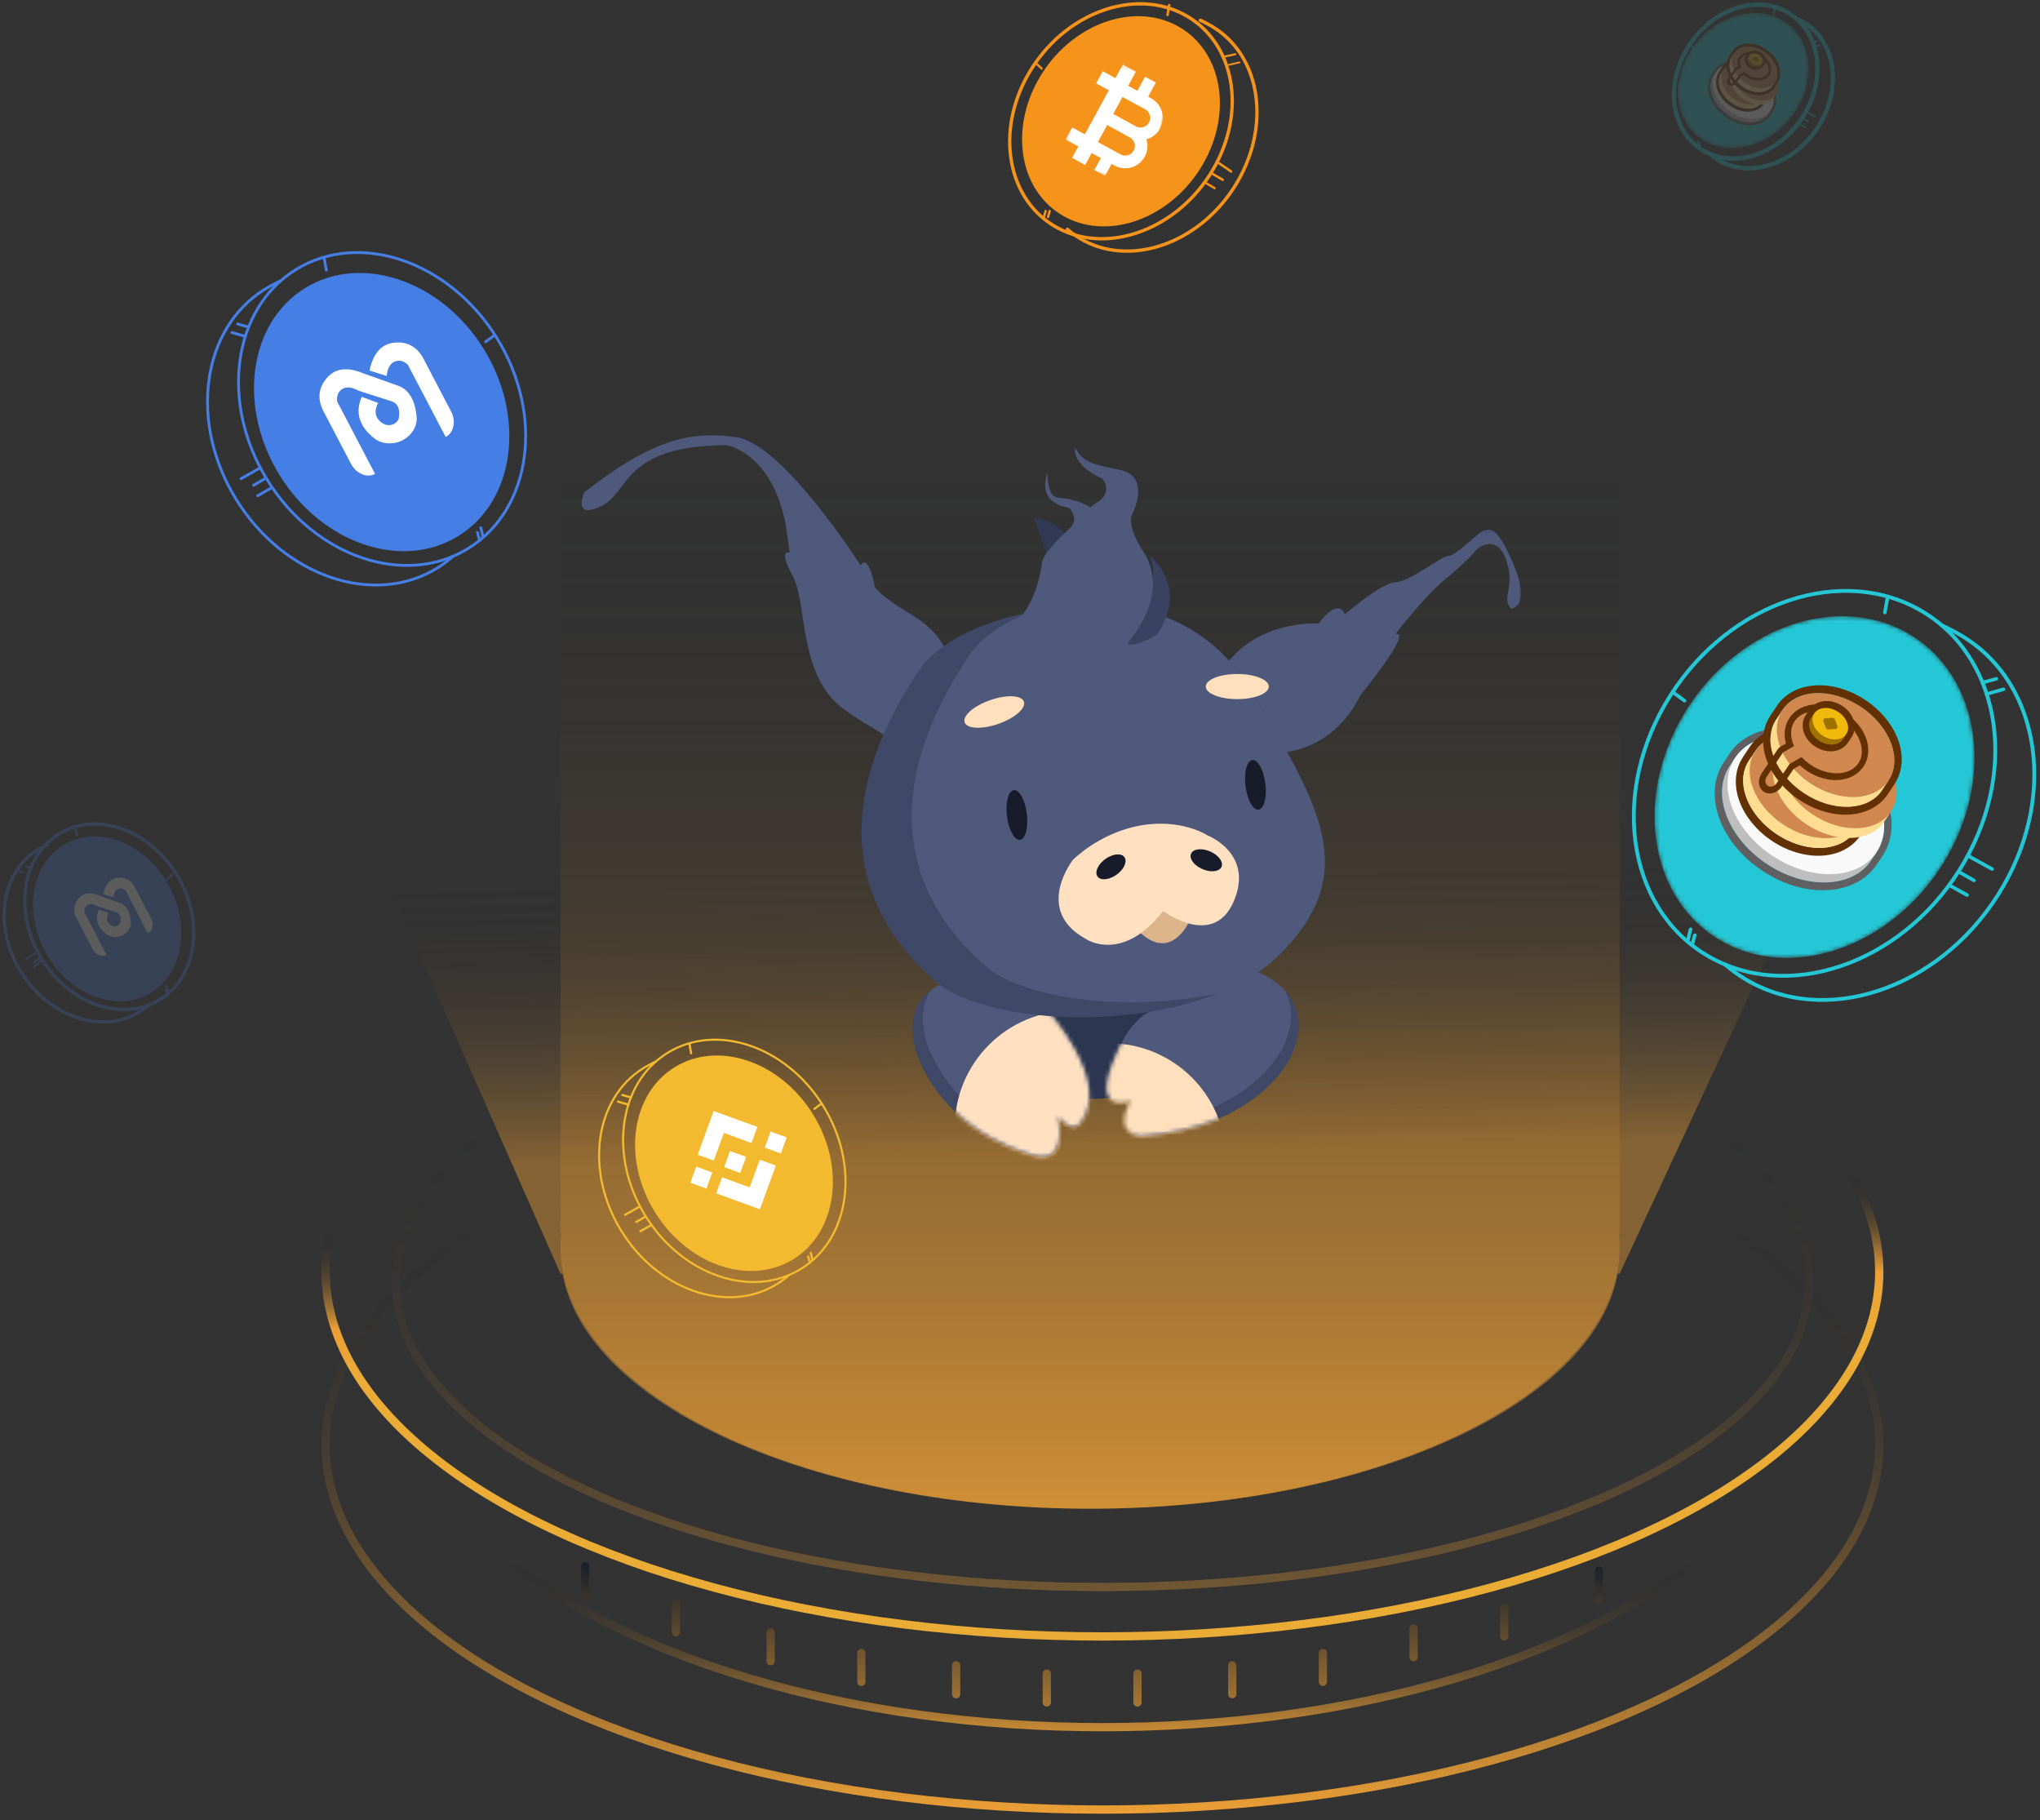 <?xml version="1.0" encoding="UTF-8"?>
<svg width="491px" height="438px" viewBox="0 0 491 438" version="1.1" xmlns="http://www.w3.org/2000/svg" xmlns:xlink="http://www.w3.org/1999/xlink">
    <rect x="0" y="0" width="491" height="438" fill="#333333" stroke="none"/>
    <title>img1</title>
    <defs>
        <linearGradient x1="50%" y1="20.447%" x2="50%" y2="100%" id="linearGradient-1">
            <stop stop-color="#0C1626" stop-opacity="0" offset="0%"></stop>
            <stop stop-color="#FFAB36" offset="100%"></stop>
        </linearGradient>
        <linearGradient x1="48.347%" y1="40.477%" x2="50%" y2="61.153%" id="linearGradient-2">
            <stop stop-color="#0C1626" stop-opacity="0" offset="0%"></stop>
            <stop stop-color="#FFAB36" offset="65.32%"></stop>
            <stop stop-color="#FFB936" offset="100%"></stop>
        </linearGradient>
        <linearGradient x1="50%" y1="77.272%" x2="50%" y2="100%" id="linearGradient-3">
            <stop stop-color="#0C1626" stop-opacity="0" offset="0%"></stop>
            <stop stop-color="#FFAB36" offset="100%"></stop>
        </linearGradient>
        <linearGradient x1="50%" y1="24.342%" x2="50%" y2="100%" id="linearGradient-4">
            <stop stop-color="#0C1626" stop-opacity="0" offset="0%"></stop>
            <stop stop-color="#FFAB36" offset="100%"></stop>
        </linearGradient>
        <linearGradient x1="50%" y1="0%" x2="50%" y2="119.062%" id="linearGradient-5">
            <stop stop-color="#0C1626" offset="0%"></stop>
            <stop stop-color="#FFAB36" offset="100%"></stop>
        </linearGradient>
        <linearGradient x1="49.171%" y1="43.602%" x2="50%" y2="68.181%" id="linearGradient-6">
            <stop stop-color="#0C1626" stop-opacity="0" offset="0%"></stop>
            <stop stop-color="#FFAB36" offset="100%"></stop>
        </linearGradient>
        <linearGradient x1="50%" y1="12.704%" x2="50%" y2="100%" id="linearGradient-7">
            <stop stop-color="#0C1626" stop-opacity="0" offset="0%"></stop>
            <stop stop-color="#FFAB36" offset="100%"></stop>
        </linearGradient>
        <path d="M2.325,20.46 C10.437,39.307 30.729,43.426 30.729,43.426 L30.729,43.426 C38.29,44.739 35.564,33.755 35.564,33.755 L35.564,33.755 C37.087,35.72 38.372,36.269 39.234,36.358 L39.234,36.358 C39.842,36.422 40.44,36.155 40.83,35.686 L40.83,35.686 C49.166,25.631 32.542,7.768 32.542,7.768 L32.542,7.768 L13.203,0.516 C-5.608,3.215 2.325,20.46 2.325,20.46" id="path-8"></path>
        <path d="M8.921,11.777 C7.258,13.148 5.829,14.781 4.69,16.613 L4.69,16.613 C-6.104,36.964 5.899,32.326 5.899,32.326 L5.899,32.326 C1.426,40.485 8.317,40.785 8.317,40.785 L8.317,40.785 C37.299,38.772 44.579,21.445 44.579,21.445 L44.579,21.445 C51.585,5.931 35.512,0.898 35.512,0.898 L35.512,0.898 C35.512,0.898 11.515,9.716 8.921,11.777" id="path-10"></path>
        <polygon id="path-12" points="0.24 0.16 79.021 0.16 79.021 58.62 0.24 58.62"></polygon>
        <path d="M7.956,22.698 C-4.839,42.92 -1.441,67.683 15.545,78.01 L15.545,78.01 C32.533,88.336 56.675,80.316 69.47,60.095 L69.47,60.095 C82.264,39.873 78.866,15.11 61.879,4.783 L61.879,4.783 C56.85,1.726 51.192,0.276 45.388,0.276 L45.388,0.276 C31.59,0.275 16.962,8.464 7.956,22.698" id="path-14"></path>
        <path d="M7.763,3.076 C6.648,4.801 6.686,7.053 7.651,9.207 L7.651,9.207 L4.984,10.807 L1.101,16.81 C0.588,17.604 0.704,18.611 1.361,19.058 L1.361,19.058 C2.018,19.507 2.966,19.226 3.48,18.433 L3.48,18.433 L6.568,13.658 L9.437,11.937 C10.088,12.669 10.855,13.347 11.726,13.941 L11.726,13.941 C15.937,16.812 20.992,16.603 23.015,13.475 L23.015,13.475 C25.038,10.346 23.264,5.482 19.052,2.611 L19.052,2.611 C17.066,1.256 14.89,0.587 12.934,0.587 L12.934,0.587 C10.745,0.587 8.832,1.424 7.763,3.076" id="path-16"></path>
        <path d="M3.261,8.989 C-1.984,16.996 -0.591,26.802 6.372,30.892 L6.372,30.892 C13.335,34.981 23.23,31.805 28.475,23.797 L28.475,23.797 C33.719,15.79 32.326,5.984 25.363,1.894 L25.363,1.894 C23.302,0.683 20.983,0.109 18.604,0.109 L18.604,0.109 C12.948,0.109 6.952,3.352 3.261,8.989" id="path-18"></path>
        <path d="M2.845,1.067 C2.436,1.666 2.45,2.447 2.804,3.195 L2.804,3.195 L1.826,3.75 L0.403,5.832 C0.215,6.108 0.258,6.457 0.499,6.612 L0.499,6.612 C0.74,6.768 1.087,6.67 1.275,6.395 L1.275,6.395 L2.407,4.739 L3.458,4.142 C3.696,4.395 3.977,4.631 4.297,4.837 L4.297,4.837 C5.84,5.833 7.692,5.76 8.433,4.675 L8.433,4.675 C9.175,3.589 8.524,1.902 6.981,0.906 L6.981,0.906 C6.253,0.436 5.456,0.204 4.74,0.204 L4.74,0.204 C3.937,0.204 3.236,0.494 2.845,1.067" id="path-20"></path>
        <polygon id="path-22" points="0.15 0.287 22.058 0.287 22.058 27.388 0.15 27.388"></polygon>
    </defs>
    <g id="页面-1" stroke="none" stroke-width="1" fill="none" fill-rule="evenodd">
        <g id="首页" transform="translate(-1119, -115)">
            <g id="组1" transform="translate(530, 115)">
                <g id="img1" transform="translate(590, 0)">
                    <g id="编组-10" transform="translate(39.18, 74.417)">
                        <ellipse id="椭圆形" stroke="url(#linearGradient-1)" stroke-width="2" opacity="0.9" cx="225.162" cy="273.269" rx="186.966" ry="87.775"></ellipse>
                        <ellipse id="椭圆形" stroke="url(#linearGradient-2)" stroke-width="2" opacity="0.9" cx="225.162" cy="231.609" rx="186.966" ry="87.775"></ellipse>
                        <ellipse id="椭圆形" stroke="url(#linearGradient-3)" stroke-width="1.984" opacity="0.714" cx="225.162" cy="253.431" rx="170.111" ry="87.783"></ellipse>
                        <ellipse id="椭圆形" stroke="url(#linearGradient-4)" stroke-width="1.984" opacity="0.296" cx="225.162" cy="234.089" rx="170.111" ry="73.401"></ellipse>
                        <path d="M211.771,327.328 C212.319,327.328 212.763,327.772 212.763,328.32 L212.763,335.263 C212.763,335.811 212.319,336.255 211.771,336.255 C211.223,336.255 210.779,335.811 210.779,335.263 L210.779,328.32 C210.779,327.772 211.223,327.328 211.771,327.328 Z M233.593,327.328 C234.141,327.328 234.585,327.772 234.585,328.32 L234.585,335.263 C234.585,335.811 234.141,336.255 233.593,336.255 C233.045,336.255 232.601,335.811 232.601,335.263 L232.601,328.32 C232.601,327.772 233.045,327.328 233.593,327.328 Z M189.949,325.344 C190.497,325.344 190.941,325.788 190.941,326.336 L190.941,333.279 C190.941,333.827 190.497,334.271 189.949,334.271 C189.402,334.271 188.957,333.827 188.957,333.279 L188.957,326.336 C188.957,325.788 189.402,325.344 189.949,325.344 Z M256.407,325.344 C256.955,325.344 257.399,325.788 257.399,326.336 L257.399,333.279 C257.399,333.827 256.955,334.271 256.407,334.271 C255.859,334.271 255.415,333.827 255.415,333.279 L255.415,326.336 C255.415,325.788 255.859,325.344 256.407,325.344 Z M167.136,322.368 C167.683,322.368 168.128,322.813 168.128,323.36 L168.128,330.304 C168.128,330.851 167.683,331.296 167.136,331.296 C166.588,331.296 166.144,330.851 166.144,330.304 L166.144,323.36 C166.144,322.813 166.588,322.368 167.136,322.368 Z M278.229,322.368 C278.777,322.368 279.221,322.813 279.221,323.36 L279.221,330.304 C279.221,330.851 278.777,331.296 278.229,331.296 C277.681,331.296 277.237,330.851 277.237,330.304 L277.237,323.36 C277.237,322.813 277.681,322.368 278.229,322.368 Z M145.314,317.409 C145.862,317.409 146.306,317.853 146.306,318.401 L146.306,325.344 C146.306,325.892 145.862,326.336 145.314,326.336 C144.766,326.336 144.322,325.892 144.322,325.344 L144.322,318.401 C144.322,317.853 144.766,317.409 145.314,317.409 Z M300.051,316.417 C300.598,316.417 301.043,316.861 301.043,317.409 L301.043,324.352 C301.043,324.9 300.598,325.344 300.051,325.344 C299.503,325.344 299.059,324.9 299.059,324.352 L299.059,317.409 C299.059,316.861 299.503,316.417 300.051,316.417 Z M321.872,311.457 C322.42,311.457 322.864,311.902 322.864,312.449 L322.864,319.393 C322.864,319.941 322.42,320.385 321.872,320.385 C321.325,320.385 320.881,319.941 320.881,319.393 L320.881,312.449 C320.881,311.902 321.325,311.457 321.872,311.457 Z M122.5,310.466 C123.048,310.466 123.492,310.91 123.492,311.457 L123.492,318.401 C123.492,318.949 123.048,319.393 122.5,319.393 C121.952,319.393 121.508,318.949 121.508,318.401 L121.508,311.457 C121.508,310.91 121.952,310.466 122.5,310.466 Z M344.686,302.53 C345.234,302.53 345.678,302.974 345.678,303.522 L345.678,310.466 C345.678,311.013 345.234,311.457 344.686,311.457 C344.138,311.457 343.694,311.013 343.694,310.466 L343.694,303.522 C343.694,302.974 344.138,302.53 344.686,302.53 Z M100.678,301.538 C101.226,301.538 101.67,301.983 101.67,302.53 L101.67,309.474 C101.67,310.021 101.226,310.466 100.678,310.466 C100.13,310.466 99.686,310.021 99.686,309.474 L99.686,302.53 C99.686,301.983 100.13,301.538 100.678,301.538 Z" id="形状结合" fill="url(#linearGradient-5)" opacity="0.702"></path>
                        <path d="M449.376,17.666 L349.646,232.105 L349.159,232.106 C343.479,263.789 288.8,288.644 222.186,288.644 C155.572,288.644 100.893,263.789 95.214,232.106 L94.727,232.105 L0,17.666 L449.376,17.666 Z" id="形状结合" fill="url(#linearGradient-6)" opacity="0.4"></path>
                        <path d="M349.646,0 L349.646,222.186 L349.455,222.186 C349.582,223.335 349.646,224.493 349.646,225.658 C349.646,260.444 292.58,288.644 222.186,288.644 C151.792,288.644 94.727,260.444 94.727,225.658 C94.727,224.493 94.791,223.335 94.917,222.186 L94.727,222.186 L94.727,0 L349.646,0 Z" id="形状结合" fill="url(#linearGradient-7)" opacity="0.6"></path>
                    </g>
                    <g id="编组" transform="translate(139, 104)">
                        <g transform="translate(79.021, 84.718)">
                            <path d="M44.029,0.576 C64.777,0.576 81.596,17.395 81.596,38.142 C81.596,58.891 64.777,75.709 44.029,75.709 C23.282,75.709 6.463,58.891 6.463,38.142 C6.463,17.395 23.282,0.576 44.029,0.576" id="Fill-3" fill="#2D3651"></path>
                            <path d="M32.542,53.863 C32.542,53.863 49.155,71.714 40.839,81.771 C40.443,82.247 39.836,82.519 39.221,82.452 C38.359,82.359 37.081,81.805 35.564,79.851 C35.564,79.851 38.29,90.835 30.729,89.521 C30.729,89.521 10.437,85.403 2.324,66.555 C2.324,66.555 -5.608,49.311 13.203,46.611 L32.542,53.863 Z" id="Fill-5" fill="#394260"></path>
                            <path d="M32.542,53.863 C32.542,53.863 48.853,71.19 40.71,81.262 C40.224,81.863 39.7,82.01 38.946,81.835 C38.105,81.639 36.44,80.944 35.113,79.234 C35.113,79.234 38.266,90.524 30.729,89.521 C30.729,89.521 10.437,85.403 2.324,66.555 C2.324,66.555 -5.608,49.311 13.203,46.611 L32.542,53.863 Z" id="Fill-7" fill="#3F4867"></path>
                            <path d="M82.705,44.798 C82.705,44.798 98.778,49.831 91.772,65.347 C91.772,65.347 84.492,82.673 55.51,84.686 C55.51,84.686 49.529,83.87 54.003,75.71 C54.003,75.71 41.089,80.866 51.884,60.512 C53.022,58.682 54.451,57.05 56.114,55.678 C58.708,53.617 82.705,44.798 82.705,44.798" id="Fill-9" fill="#3F4867"></path>
                            <path d="M32.542,53.863 L13.203,46.611 C9.581,47.13 6.954,48.191 5.066,49.562 C0.8,55.566 4.741,64.137 4.741,64.137 C12.855,82.985 33.147,87.104 33.147,87.104 C34.12,87.273 33.397,85.857 34.057,85.668 C35.114,82.638 35.157,78.22 35.14,78.686 C36.249,80.115 37.928,80.835 38.713,81.134 C38.851,78.711 37.982,77.433 37.982,77.433 C39.717,79.67 40.196,78.99 41.039,78.967 C46.435,68.727 32.542,53.863 32.542,53.863" id="Fill-11" fill="#4F597C"></path>
                        </g>
                        <g transform="translate(79.021, 130.813)">
                            <mask id="mask-9" fill="white">
                                <use xlink:href="#path-8"></use>
                            </mask>
                            <g id="Clip-14"></g>
                            <path d="M38.893,8.388 C54.419,8.388 67.003,20.965 67.003,36.479 C67.003,51.994 54.419,64.57 38.893,64.57 C23.368,64.57 10.784,51.994 10.784,36.479 C10.784,20.965 23.368,8.388 38.893,8.388" id="Fill-13" fill="#FFE1C1" mask="url(#mask-9)"></path>
                        </g>
                        <path d="M161.726,129.516 C161.726,129.516 137.729,138.335 135.135,140.396 C133.472,141.768 132.043,143.4 130.905,145.23 C127.081,152.44 126.12,156.512 126.47,158.766 C128.135,159.363 130.3,158.527 130.3,158.527 C129.707,159.607 129.556,159.823 129.32,160.645 C130.803,160.819 133.024,160.428 133.024,160.428 C131.666,162.902 131.325,164.613 131.55,165.854 C132.558,166.385 132.717,166.987 132.717,166.987 C161.7,164.973 168.98,147.647 168.98,147.647 C171.635,141.767 170.974,137.393 169.13,134.227 C165.956,130.842 161.726,129.516 161.726,129.516" id="Fill-15" fill="#4F597C"></path>
                        <g transform="translate(126.214, 128.618)">
                            <mask id="mask-11" fill="white">
                                <use xlink:href="#path-10"></use>
                            </mask>
                            <g id="Clip-18"></g>
                            <path d="M0.764,18.439 C16.291,18.439 28.879,31.017 28.879,46.535 C28.879,62.052 16.291,74.631 0.764,74.631 C-14.764,74.631 -27.351,62.052 -27.351,46.535 C-27.351,31.017 -14.764,18.439 0.764,18.439" id="Fill-17" fill="#FFDFBC" mask="url(#mask-11)"></path>
                        </g>
                        <g transform="translate(0, 0.21)">
                            <path d="M95.091,62.578 C95.091,62.578 91.131,64.486 89.867,62.257 C88.605,60.03 91.386,50.621 78.92,43.438 C78.92,43.438 70.801,38.57 70.495,36.752 C70.191,34.935 68.753,29.168 67.127,31.826 C67.127,31.826 48.425,2.556 37.271,1.002 C26.117,-0.553 17.006,1.482 0.646,14.249 C0.646,14.249 -2.371,20.915 4.633,17.638 C11.637,14.362 9.571,3.073 34.856,2.91 C34.856,2.91 45.465,4.521 49.043,21.525 L50.09,28.808 C50.09,28.808 47.097,27.645 50.762,34.295 C54.428,40.945 51.974,58.331 63.074,66.427 C74.173,74.521 76.923,71.717 75.725,84.422 C74.527,97.128 95.091,62.578 95.091,62.578" id="Fill-19" fill="#4F597C"></path>
                            <g transform="translate(147.067, 23.048)">
                                <mask id="mask-13" fill="white">
                                    <use xlink:href="#path-12"></use>
                                </mask>
                                <g id="Clip-22"></g>
                                <path d="M76.642,19.235 C76.642,19.235 81.575,18.818 77.234,8.602 C72.893,-1.615 71.378,0.254 70.215,0.359 C69.051,0.466 63.149,6.681 61.666,6.48 C60.182,6.28 52.332,12.741 48.796,12.87 C45.26,12.997 36.595,20.635 36.595,20.635 C36.595,20.635 35.347,16.139 30.303,22.778 C30.303,22.778 13.865,21.619 6.302,35.363 L5.346,36.091 L0.24,35.824 C0.518,37.05 1.313,38.097 2.42,38.693 C4.263,39.65 9.655,42.683 6.265,48.216 C2.876,53.751 13.419,58.62 13.419,58.62 L16.172,57.282 L16.631,53.916 C16.631,53.916 32.378,56.297 40.383,40.009 C40.383,40.009 53.12,24.495 48.815,25.302 C48.815,25.302 56.449,15.292 61.877,11.226 C61.877,11.226 66.495,7.319 67.786,5.603 C69.075,3.888 73.609,1.325 75.609,7.954 C77.609,14.583 74.182,16.429 76.642,19.235" id="Fill-21" fill="#4F597C" mask="url(#mask-13)"></path>
                            </g>
                            <path d="M115.25,42.038 C115.25,42.038 145.34,35.219 161.44,62.433 C177.542,89.648 187.745,105.703 168.039,125.42 C148.335,145.137 98.908,143.749 85.255,132.019 C71.601,120.29 54.763,96.169 81.655,56.435 C81.655,56.435 89.163,44.818 115.25,42.038" id="Fill-23" fill="#3F4867"></path>
                            <path d="M115.25,42.038 C112.412,42.34 109.793,42.747 107.381,43.233 C97.159,47.525 93.742,52.808 93.742,52.808 C66.85,92.543 83.689,116.664 97.342,128.393 C106.462,136.228 131.544,139.446 153.068,134.846 C158.905,132.499 164.075,129.388 168.039,125.42 C187.745,105.703 177.542,89.648 161.44,62.433 C145.34,35.219 115.25,42.038 115.25,42.038" id="Fill-25" fill="#4F597C"></path>
                            <path d="M157.798,57.984 C161.987,57.984 165.382,59.337 165.382,61.006 C165.382,62.676 161.987,64.029 157.798,64.029 C153.608,64.029 150.213,62.676 150.213,61.006 C150.213,59.337 153.608,57.984 157.798,57.984" id="Fill-27" fill="#FFDFBC"></path>
                            <path d="M98.312,64.277 C94.374,65.654 91.628,68.049 92.179,69.624 C92.73,71.199 96.369,71.359 100.307,69.982 C104.246,68.603 106.992,66.211 106.44,64.634 C105.889,63.056 102.25,62.899 98.312,64.277" id="Fill-29" fill="#FFDFBC"></path>
                            <path d="M102.361,92.216 C102.776,95.517 104.183,98.059 105.503,97.893 C106.823,97.727 107.558,94.917 107.143,91.615 C106.728,88.313 105.322,85.771 104.001,85.937 C102.68,86.104 101.946,88.914 102.361,92.216" id="Fill-31" fill="#181C2A"></path>
                            <path d="M159.775,84.963 C160.19,88.265 161.597,90.807 162.918,90.641 C164.238,90.475 164.973,87.663 164.558,84.363 C164.144,81.061 162.737,78.519 161.416,78.685 C160.096,78.85 159.361,81.662 159.775,84.963" id="Fill-33" fill="#181C2A"></path>
                            <path d="M146.68,116.604 C146.68,116.604 141.885,129.045 132.834,118.582 L137.977,113.439 L146.68,116.604 Z" id="Fill-35" fill="#DCB48A"></path>
                            <path d="M139.955,115.022 C139.955,115.022 152.067,124.153 156.966,112.648 C161.865,101.144 150.637,96.824 150.637,96.824 C150.637,96.824 144.347,92.656 134.418,94.451 C124.488,96.247 118.198,102.759 118.198,102.759 C118.198,102.759 108.729,114.857 121.363,121.748 C121.362,121.747 130.069,127.717 139.955,115.022" id="Fill-37" fill="#FFE1C1"></path>
                            <path d="M149.098,104.791 C151.07,105.761 153.223,105.66 153.907,104.565 C154.591,103.47 153.546,101.795 151.573,100.823 C149.599,99.853 147.447,99.954 146.763,101.05 C146.08,102.145 147.124,103.82 149.098,104.791" id="Fill-39" fill="#181C2A"></path>
                            <path d="M126.337,102.303 C124.486,103.492 123.464,105.39 124.05,106.54 C124.635,107.691 126.609,107.66 128.458,106.471 C130.308,105.282 131.332,103.385 130.746,102.234 C130.159,101.082 128.186,101.115 126.337,102.303" id="Fill-41" fill="#181C2A"></path>
                            <path d="M118.862,28.491 C118.862,28.491 116.066,20.643 108.789,20.474 C108.789,20.474 113.832,32.402 113.598,37.197 C113.366,41.99 118.862,28.491 118.862,28.491" id="Fill-43" fill="#313954"></path>
                            <path d="M136.66,29.498 C136.66,29.498 146.397,36.842 138.453,48.496 C138.453,48.496 135.016,50.729 132.038,50.97 C129.059,51.211 140.679,37.817 136.66,29.498" id="Fill-45" fill="#394260"></path>
                            <path d="M131.13,50.708 C131.13,50.708 147.108,34.312 128.401,22.004 C128.401,22.004 122.9,17.501 119.205,16.401 C115.509,15.302 114.343,15.938 113.344,14.907 C112.345,13.876 111.839,9.717 112.27,9.093 C112.7,8.467 108.251,16.446 117.358,18.032 C117.358,18.032 119.674,20.172 117.787,22.676 C117.787,22.676 111.063,28.48 110.785,31.273 C110.506,34.065 108.906,41.252 104.781,45.269 C100.657,49.287 131.13,50.708 131.13,50.708" id="Fill-47" fill="#4F597C"></path>
                            <path d="M135.601,29.281 C135.601,29.281 131.01,22.654 132.512,19.543 C134.015,16.431 135.72,10.186 129.685,8.897 C123.651,7.607 120.768,7.321 118.828,3.602 C118.828,3.602 117.586,7.457 125.347,10.989 C125.347,10.989 128.179,14.205 123.852,16.848 C119.526,19.491 122.737,21.048 122.737,21.048 C122.737,21.048 125.132,20.386 128.359,22.274 C132.126,24.478 135.601,29.281 135.601,29.281" id="Fill-49" fill="#4F597C"></path>
                        </g>
                    </g>
                    <g id="img">
                        <g id="编组" transform="translate(48.603, 60.433)">
                            <path d="M59.441,73.434 C58.287,74.463 57.036,75.401 55.691,76.235 C40.446,85.69 18.78,78.346 7.298,59.833 C-4.185,41.319 -1.134,18.646 14.11,9.192 C15.211,8.509 16.835,7.622 17.997,7.112" id="Stroke-1" stroke="#457EE4" stroke-width="0.684" stroke-linecap="round" stroke-linejoin="round"></path>
                            <path d="M69.961,20.871 C81.444,39.385 78.394,62.058 63.15,71.512 C47.906,80.967 26.239,73.623 14.757,55.109 C3.274,36.596 6.324,13.924 21.569,4.468 C36.813,-4.986 58.479,2.358 69.961,20.871 Z" id="Stroke-3" stroke="#457EE4" stroke-width="0.684"></path>
                            <path d="M66.806,23.507 C77.017,39.97 74.305,60.133 60.748,68.54 C47.192,76.948 27.925,70.418 17.714,53.954 C7.502,37.491 10.215,17.328 23.771,8.92 C37.327,0.512 56.594,7.044 66.806,23.507" id="Fill-5" fill="#457EE4"></path>
                            <path d="M29,4.897 L29,4.897 C28.815,4.93 28.636,4.807 28.603,4.621 L28.119,1.928 C28.086,1.741 28.21,1.564 28.395,1.53 C28.582,1.496 28.759,1.62 28.792,1.806 L29.276,4.499 C29.31,4.685 29.186,4.863 29,4.897" id="Fill-7" fill="#457EE4"></path>
                            <path d="M67.007,22.023 L67.007,22.023 C66.894,21.871 66.926,21.657 67.078,21.544 L69.274,19.911 C69.425,19.799 69.64,19.829 69.752,19.981 C69.865,20.133 69.834,20.347 69.682,20.46 L67.486,22.093 C67.334,22.206 67.12,22.174 67.007,22.023" id="Fill-9" fill="#457EE4"></path>
                            <path d="M65.276,67.381 L65.276,67.381 C65.463,67.356 65.632,67.462 65.653,67.617 L66.17,69.579 C66.19,69.735 66.056,69.88 65.868,69.906 C65.681,69.93 65.512,69.825 65.491,69.67 L64.975,67.707 C64.953,67.552 65.089,67.406 65.276,67.381" id="Fill-11" fill="#457EE4"></path>
                            <path d="M66.045,66.211 L66.045,66.211 C66.229,66.168 66.413,66.282 66.457,66.465 L66.982,68.624 C67.026,68.809 66.912,68.993 66.728,69.036 C66.544,69.079 66.36,68.966 66.316,68.783 L65.791,66.623 C65.747,66.439 65.861,66.255 66.045,66.211" id="Fill-13" fill="#457EE4"></path>
                            <path d="M9.755,20.603 L9.755,20.603 C9.703,20.785 9.515,20.891 9.333,20.839 L6.127,19.912 C5.946,19.862 5.839,19.673 5.891,19.491 C5.942,19.309 6.13,19.203 6.313,19.254 L9.517,20.181 C9.699,20.232 9.805,20.421 9.755,20.603" id="Fill-15" fill="#457EE4"></path>
                            <path d="M10.553,18.362 L10.553,18.362 C10.502,18.544 10.313,18.65 10.131,18.599 L7.496,17.86 C7.314,17.809 7.208,17.621 7.26,17.438 C7.31,17.257 7.498,17.15 7.681,17.201 L10.316,17.94 C10.498,17.991 10.604,18.18 10.553,18.362" id="Fill-17" fill="#457EE4"></path>
                            <path d="M13.198,52.45 L8.575,55.059 C8.41,55.151 8.201,55.091 8.109,54.927 C8.018,54.762 8.077,54.553 8.242,54.461 L12.866,51.853 C13.031,51.76 13.239,51.82 13.33,51.985 C13.423,52.149 13.363,52.358 13.198,52.45" id="Fill-19" fill="#457EE4"></path>
                            <path d="M14.426,55.007 L11.588,56.637 C11.423,56.73 11.216,56.67 11.123,56.505 C11.031,56.341 11.09,56.133 11.255,56.04 L14.093,54.409 C14.258,54.317 14.467,54.377 14.558,54.542 C14.651,54.707 14.591,54.915 14.426,55.007" id="Fill-21" fill="#457EE4"></path>
                            <path d="M15.805,57.322 L12.577,59.153 C12.412,59.244 12.203,59.186 12.112,59.02 C12.02,58.855 12.079,58.647 12.244,58.555 L15.472,56.725 C15.637,56.632 15.846,56.692 15.937,56.857 C16.029,57.021 15.97,57.23 15.805,57.322" id="Fill-23" fill="#457EE4"></path>
                            <path d="M37.975,29.453 L45.946,32.288 C48.654,33.122 50.227,35.596 50.664,39.71 C50.938,42.287 49.337,44.448 47.228,45.554 C45.441,46.492 42.516,46.653 40.475,45.045 C36.835,42.177 35.831,38.847 37.462,35.053 L41.399,36.53 C40.428,38.445 40.651,39.981 42.07,41.139 C44.055,42.758 46.218,41.396 46.405,40.123 C46.703,38.088 46.199,36.785 44.895,36.217 L36.693,33.586 C35.036,32.676 33.711,32.559 32.716,33.233 C31.722,33.906 31.345,34.916 31.583,36.261 L40.673,53.621 C38.715,54.646 36.117,53.549 34.871,51.169 L28.037,38.118 C26.755,35.275 27.126,32.713 29.15,30.43 C31.173,28.148 34.114,27.822 37.975,29.453 L37.975,29.453 Z M39.34,28.739 C40.198,24.637 42.141,22.404 45.17,22.041 C48.198,21.678 50.516,22.833 52.123,25.506 L58.956,38.557 C60.202,40.937 59.625,43.697 57.666,44.723 L48.576,27.363 C47.606,26.4 46.562,26.136 45.442,26.569 C44.321,27.002 43.663,28.159 43.466,30.039 L39.34,28.739 Z" id="Fill-25" fill="#FFFFFF"></path>
                        </g>
                        <g id="编组" opacity="0.2" transform="translate(0, 198.308)">
                            <path d="M34.717,43.578 C34.039,44.177 33.304,44.723 32.513,45.209 C23.558,50.714 10.831,46.438 4.086,35.658 C-2.659,24.878 -0.867,11.676 8.087,6.171 C8.735,5.773 9.689,5.256 10.371,4.96" id="Stroke-1" stroke="#457EE4" stroke-width="0.807" stroke-linecap="round" stroke-linejoin="round"></path>
                            <path d="M41.535,12.17 C48.291,23.144 46.496,36.585 37.527,42.19 C28.557,47.794 15.809,43.441 9.052,32.466 C2.296,21.491 4.091,8.051 13.061,2.446 C22.03,-3.158 34.779,1.195 41.535,12.17 Z" id="Stroke-3" stroke="#457EE4" stroke-width="0.807"></path>
                            <path d="M39.058,13.793 C44.99,23.548 43.415,35.496 35.539,40.478 C27.663,45.46 16.469,41.59 10.537,31.834 C4.605,22.079 6.181,10.132 14.056,5.15 C21.932,0.168 33.126,4.038 39.058,13.793" id="Fill-5" fill="#457EE4"></path>
                            <path d="M17.615,2.972 L17.615,2.972 C17.458,2.992 17.306,2.919 17.278,2.811 L16.867,1.229 C16.839,1.119 16.944,1.015 17.101,0.995 C17.26,0.975 17.41,1.048 17.439,1.157 L17.85,2.739 C17.878,2.848 17.773,2.953 17.615,2.972" id="Fill-7" fill="#457EE4"></path>
                            <path d="M38.731,13.769 L38.731,13.769 C38.653,13.639 38.675,13.455 38.779,13.359 L40.292,11.961 C40.396,11.864 40.544,11.891 40.621,12.021 C40.699,12.15 40.677,12.334 40.573,12.43 L39.06,13.829 C38.956,13.925 38.809,13.898 38.731,13.769" id="Fill-9" fill="#457EE4"></path>
                            <path d="M38.935,39.679 L38.935,39.679 C39.09,39.659 39.229,39.742 39.246,39.864 L39.675,41.401 C39.691,41.523 39.58,41.637 39.425,41.657 C39.27,41.676 39.131,41.594 39.113,41.472 L38.686,39.934 C38.668,39.813 38.78,39.698 38.935,39.679" id="Fill-11" fill="#457EE4"></path>
                            <path d="M38.9,38.691 L38.9,38.691 C39.051,38.66 39.202,38.74 39.238,38.868 L39.668,40.374 C39.704,40.503 39.611,40.631 39.46,40.662 C39.309,40.692 39.159,40.612 39.123,40.485 L38.692,38.978 C38.656,38.85 38.749,38.721 38.9,38.691" id="Fill-13" fill="#457EE4"></path>
                            <path d="M4.953,11.749 L4.953,11.749 C4.927,11.861 4.831,11.926 4.738,11.895 L3.103,11.324 C3.01,11.293 2.956,11.177 2.982,11.065 C3.008,10.953 3.104,10.888 3.197,10.919 L4.832,11.489 C4.925,11.521 4.979,11.637 4.953,11.749" id="Fill-15" fill="#457EE4"></path>
                            <path d="M6.936,10.737 L6.936,10.737 C6.905,10.864 6.792,10.938 6.683,10.902 L5.108,10.387 C5,10.352 4.936,10.22 4.967,10.093 C4.998,9.967 5.11,9.892 5.219,9.928 L6.794,10.443 C6.903,10.478 6.966,10.61 6.936,10.737" id="Fill-17" fill="#457EE4"></path>
                            <path d="M7.837,31.135 L5.245,32.707 C5.152,32.762 5.035,32.726 4.984,32.627 C4.932,32.528 4.965,32.402 5.058,32.347 L7.65,30.775 C7.743,30.72 7.859,30.755 7.911,30.855 C7.963,30.954 7.929,31.08 7.837,31.135" id="Fill-19" fill="#457EE4"></path>
                            <path d="M8.828,32.29 L7.23,33.687 C7.137,33.767 7.02,33.716 6.968,33.574 C6.916,33.433 6.949,33.255 7.042,33.176 L8.641,31.778 C8.733,31.699 8.851,31.75 8.903,31.892 C8.955,32.033 8.921,32.212 8.828,32.29" id="Fill-21" fill="#457EE4"></path>
                            <path d="M8.838,33.238 L7.201,34.683 C7.117,34.755 7.012,34.708 6.965,34.578 C6.919,34.448 6.948,34.284 7.032,34.211 L8.669,32.767 C8.753,32.694 8.859,32.741 8.905,32.871 C8.952,33.001 8.922,33.166 8.838,33.238" id="Fill-23" fill="#457EE4"></path>
                            <path d="M23.092,17.294 L27.739,18.963 C29.318,19.453 30.235,20.909 30.49,23.329 C30.65,24.846 29.716,26.117 28.487,26.768 C27.445,27.32 25.739,27.415 24.549,26.469 C22.427,24.781 21.841,22.822 22.792,20.589 L25.088,21.459 C24.522,22.585 24.652,23.489 25.479,24.17 C26.637,25.123 27.898,24.322 28.007,23.572 C28.181,22.375 27.887,21.609 27.127,21.274 L22.344,19.726 C21.378,19.191 20.605,19.122 20.025,19.518 C19.446,19.915 19.226,20.509 19.365,21.3 L24.665,31.515 C23.523,32.118 22.008,31.472 21.282,30.072 L17.297,22.393 C16.55,20.72 16.766,19.212 17.946,17.869 C19.125,16.526 20.84,16.335 23.092,17.294 L23.092,17.294 Z M23.887,16.874 C24.388,14.46 25.521,13.147 27.287,12.933 C29.053,12.72 30.404,13.399 31.341,14.972 L35.325,22.651 C36.052,24.052 35.715,25.675 34.573,26.279 L29.273,16.065 C28.707,15.498 28.098,15.342 27.445,15.598 C26.792,15.852 26.408,16.533 26.293,17.639 L23.887,16.874 Z" id="Fill-25" fill="#FFFFFF"></path>
                        </g>
                        <g id="编组" transform="translate(391.802, 141.923)">
                            <g stroke="#24C7D6" stroke-width="0.915">
                                <path d="M22.43,90.194 C23.883,91.46 25.458,92.614 27.151,93.64 C46.343,105.272 73.616,96.237 88.071,73.461 C102.525,50.684 98.686,22.791 79.496,11.16 C78.109,10.319 76.065,9.229 74.602,8.601" id="Stroke-1" stroke-linecap="round" stroke-linejoin="round"></path>
                                <path d="M9.187,25.529 C-5.267,48.305 -1.428,76.198 17.762,87.83 C36.952,99.462 64.227,90.427 78.681,67.651 C93.136,44.875 89.296,16.981 70.106,5.349 C50.916,-6.282 23.641,2.752 9.187,25.529 Z" id="Stroke-3"></path>
                            </g>
                            <g transform="translate(5.221, 6.091)">
                                <mask id="mask-15" fill="white">
                                    <use xlink:href="#path-14"></use>
                                </mask>
                                <g id="Clip-6"></g>
                                <path d="M7.956,22.698 C-4.839,42.92 -1.441,67.683 15.545,78.01 L15.545,78.01 C32.533,88.336 56.675,80.316 69.47,60.095 L69.47,60.095 C82.264,39.873 78.866,15.11 61.879,4.783 L61.879,4.783 C56.85,1.726 51.192,0.276 45.388,0.276 L45.388,0.276 C31.59,0.275 16.962,8.464 7.956,22.698" id="Fill-5" fill="#24C7D6" mask="url(#mask-15)"></path>
                            </g>
                            <g transform="translate(8.701, 1.74)">
                                <path d="M52.073,4.15 L52.073,4.15 C52.306,4.191 52.53,4.039 52.572,3.811 L53.181,0.498 C53.223,0.269 53.067,0.051 52.833,0.009 C52.599,-0.031 52.377,0.12 52.335,0.35 L51.725,3.661 C51.683,3.891 51.84,4.109 52.073,4.15" id="Fill-7" fill="#24C7D6"></path>
                                <path d="M4.288,25.21 L4.288,25.21 C4.43,25.024 4.389,24.76 4.198,24.621 L1.438,22.613 C1.248,22.475 0.978,22.514 0.836,22.7 C0.695,22.886 0.735,23.15 0.925,23.288 L3.686,25.297 C3.876,25.435 4.146,25.396 4.288,25.21" id="Fill-9" fill="#24C7D6"></path>
                                <path d="M6.464,80.989 L6.464,80.989 C6.23,80.958 6.017,81.088 5.991,81.278 L5.34,83.692 C5.314,83.883 5.485,84.063 5.72,84.094 C5.955,84.124 6.167,83.994 6.194,83.803 L6.844,81.389 C6.871,81.199 6.7,81.019 6.464,80.989" id="Fill-11" fill="#24C7D6"></path>
                                <path d="M5.498,79.55 L5.498,79.55 C5.266,79.497 5.035,79.636 4.98,79.862 L4.32,82.518 C4.264,82.744 4.408,82.971 4.639,83.024 C4.87,83.078 5.102,82.938 5.157,82.712 L5.818,80.056 C5.873,79.83 5.73,79.604 5.498,79.55" id="Fill-13" fill="#24C7D6"></path>
                                <path d="M76.27,23.464 L76.27,23.464 C76.334,23.688 76.572,23.818 76.8,23.755 L80.83,22.616 C81.059,22.553 81.193,22.32 81.127,22.097 C81.064,21.873 80.826,21.743 80.598,21.806 L76.568,22.945 C76.34,23.008 76.206,23.241 76.27,23.464" id="Fill-15" fill="#24C7D6"></path>
                                <path d="M75.266,20.708 L75.266,20.708 C75.331,20.932 75.568,21.062 75.796,20.999 L79.109,20.092 C79.338,20.029 79.472,19.796 79.407,19.573 C79.343,19.349 79.106,19.218 78.877,19.281 L75.565,20.189 C75.336,20.252 75.202,20.485 75.266,20.708" id="Fill-17" fill="#24C7D6"></path>
                                <path d="M71.94,62.628 L77.754,65.835 C77.961,65.949 78.223,65.877 78.338,65.673 C78.454,65.47 78.38,65.214 78.173,65.101 L72.359,61.893 C72.151,61.78 71.889,61.852 71.775,62.055 C71.658,62.258 71.732,62.515 71.94,62.628" id="Fill-19" fill="#24C7D6"></path>
                                <path d="M69.814,66.555 L73.382,68.56 C73.591,68.673 73.852,68.601 73.968,68.398 C74.084,68.195 74.01,67.939 73.802,67.826 L70.233,65.82 C70.026,65.707 69.764,65.78 69.649,65.983 C69.533,66.186 69.607,66.442 69.814,66.555" id="Fill-21" fill="#24C7D6"></path>
                                <path d="M67.692,69.85 L71.75,72.101 C71.957,72.214 72.22,72.141 72.335,71.938 C72.451,71.735 72.376,71.479 72.169,71.366 L68.11,69.115 C67.902,69.002 67.641,69.075 67.526,69.277 C67.409,69.48 67.484,69.737 67.692,69.85" id="Fill-23" fill="#24C7D6"></path>
                                <path d="M14.942,37.454 C17.726,33.526 22.272,31.695 27.016,31.532 C31.934,31.363 37.396,32.946 42.313,36.216 C47.23,39.487 50.805,43.916 52.558,48.523 C54.25,52.967 54.329,57.875 51.798,61.97 L51.803,61.973 L50.264,64.294 C47.504,68.458 42.835,70.392 37.955,70.56 C33.036,70.729 27.575,69.146 22.658,65.875 C17.74,62.605 14.165,58.175 12.412,53.569 C10.672,48.997 10.638,43.935 13.398,39.77 L14.936,37.45 L14.942,37.454 Z M16.341,38.384 C16.26,38.496 16.181,38.611 16.104,38.727 C15.813,39.167 15.558,39.622 15.338,40.092 L15.242,40.028 L14.796,40.701 C14.578,41.028 14.381,41.366 14.204,41.712 C10.736,48.453 14.8,58.274 23.749,64.228 C32.7,70.181 43.311,70.121 48.167,64.304 C48.415,64.006 48.649,63.692 48.866,63.364 L49.313,62.692 L49.217,62.628 C49.564,62.243 49.884,61.831 50.174,61.391 C50.252,61.275 50.327,61.157 50.398,61.039 C54.498,54.294 50.467,44.014 41.222,37.865 C31.975,31.714 20.955,31.98 16.341,38.384 L16.341,38.384 Z" id="Fill-25" fill="#606063"></path>
                                <path d="M48.867,63.364 C44.404,70.099 33.158,70.486 23.749,64.227 C14.34,57.969 10.332,47.436 14.796,40.701 L16.075,38.77 L50.146,61.434 L48.867,63.364 Z" id="Fill-27" fill="#BEBEBE"></path>
                                <path d="M50.174,61.391 C45.711,68.126 34.465,68.512 25.057,62.254 C15.648,55.996 11.64,45.463 16.104,38.727 C20.567,31.992 31.812,31.605 41.221,37.864 C50.63,44.123 54.638,54.656 50.174,61.391" id="Fill-29" fill="#FAF9FA"></path>
                                <path d="M19.61,36.096 L19.61,36.096 L18.045,38.458 C15.838,41.787 15.885,45.777 17.211,49.293 C18.549,52.842 21.277,56.225 25.014,58.71 C28.75,61.196 32.922,62.402 36.706,62.261 C40.455,62.12 44.144,60.616 46.349,57.287 L47.866,54.999 C47.877,54.981 47.889,54.965 47.9,54.948 C50.106,51.618 50.059,47.629 48.734,44.112 C47.396,40.564 44.667,37.18 40.93,34.696 C37.193,32.209 33.023,31.003 29.238,31.144 C25.498,31.285 21.818,32.783 19.61,36.096 M21.008,37.026 C21.003,37.033 20.998,37.041 20.992,37.048 C20.625,37.603 20.333,38.192 20.114,38.806 L19.915,38.674 L19.442,39.388 C19.233,39.704 19.049,40.029 18.888,40.365 C16.465,45.434 19.5,52.667 26.106,57.063 C32.712,61.457 40.545,61.452 44.267,57.247 C44.514,56.969 44.743,56.671 44.951,56.357 L45.425,55.642 L45.226,55.51 C45.693,55.081 46.112,54.599 46.472,54.063 L46.502,54.017 L46.517,53.995 C49.857,48.918 46.871,41.022 39.838,36.343 C32.805,31.664 24.382,31.972 21.008,37.026" id="Fill-31" fill="#633001"></path>
                                <path d="M44.951,56.356 C41.588,61.432 33.15,61.748 26.106,57.062 C19.062,52.377 16.079,44.464 19.442,39.388 L20.871,37.232 L46.38,54.2 L44.951,56.356 Z" id="Fill-33" fill="#FEDC90"></path>
                                <path d="M46.502,54.017 C43.139,59.093 34.701,59.409 27.657,54.723 C20.612,50.037 17.629,42.124 20.993,37.049 C24.356,31.973 32.793,31.657 39.838,36.343 C46.881,41.028 49.865,48.941 46.502,54.017" id="Fill-35" fill="#D1884F"></path>
                                <path d="M52.072,53.97 C48.709,59.045 40.27,59.361 33.227,54.676 C26.182,49.989 23.199,42.076 26.563,37.001 L27.992,34.845 L53.501,51.814 L52.072,53.97 Z" id="Fill-37" fill="#FEDC90"></path>
                                <path d="M53.622,51.63 C50.259,56.706 41.821,57.021 34.777,52.336 C27.733,47.65 24.75,39.737 28.113,34.661 C31.476,29.586 39.913,29.27 46.958,33.956 C54.002,38.641 56.986,46.555 53.622,51.63" id="Fill-39" fill="#D1884F"></path>
                                <path d="M26.163,26.208 L26.163,26.208 L24.598,28.57 C22.391,31.899 22.438,35.888 23.764,39.404 C25.103,42.954 27.83,46.337 31.567,48.822 C35.304,51.307 39.475,52.515 43.259,52.373 C47.008,52.232 50.697,50.727 52.903,47.398 L54.42,45.11 C54.43,45.094 54.442,45.077 54.453,45.059 C56.659,41.73 56.612,37.741 55.287,34.225 C53.949,30.675 51.22,27.292 47.483,24.807 C43.746,22.321 39.576,21.115 35.791,21.256 C32.051,21.396 28.371,22.894 26.163,26.208 M27.561,27.138 L27.545,27.16 C27.179,27.715 26.887,28.304 26.668,28.918 L26.469,28.785 L25.995,29.5 C25.787,29.815 25.602,30.141 25.441,30.477 C23.018,35.545 26.053,42.779 32.66,47.174 C39.266,51.568 47.098,51.564 50.82,47.359 C51.067,47.08 51.296,46.784 51.505,46.468 L51.978,45.754 L51.78,45.622 C52.247,45.194 52.665,44.711 53.025,44.174 C53.035,44.16 53.045,44.144 53.055,44.13 C53.06,44.122 53.065,44.114 53.07,44.106 C56.41,39.029 53.424,31.134 46.391,26.455 C39.358,21.776 30.935,22.084 27.561,27.138" id="Fill-41" fill="#633001"></path>
                                <path d="M51.504,46.469 C48.141,51.544 39.703,51.86 32.659,47.174 C25.615,42.488 22.632,34.575 25.995,29.5 L27.424,27.344 L52.934,44.312 L51.504,46.469 Z" id="Fill-43" fill="#FEDC90"></path>
                                <path d="M53.055,44.129 C49.692,49.205 41.254,49.52 34.21,44.835 C27.165,40.149 24.182,32.236 27.546,27.16 C30.909,22.084 39.346,21.769 46.391,26.455 C53.434,31.141 56.418,39.054 53.055,44.129" id="Fill-45" fill="#D1884F"></path>
                            </g>
                            <g transform="translate(31.323, 28.713)">
                                <mask id="mask-17" fill="white">
                                    <use xlink:href="#path-16"></use>
                                </mask>
                                <g id="Clip-48"></g>
                                <path d="M7.763,3.076 C6.648,4.801 6.686,7.053 7.651,9.207 L7.651,9.207 L4.984,10.807 L1.101,16.81 C0.588,17.604 0.704,18.611 1.361,19.058 L1.361,19.058 C2.018,19.507 2.966,19.226 3.48,18.433 L3.48,18.433 L6.568,13.658 L9.437,11.937 C10.088,12.669 10.855,13.347 11.726,13.941 L11.726,13.941 C15.937,16.812 20.992,16.603 23.015,13.475 L23.015,13.475 C25.038,10.346 23.264,5.482 19.052,2.611 L19.052,2.611 C17.066,1.256 14.89,0.587 12.934,0.587 L12.934,0.587 C10.745,0.587 8.832,1.424 7.763,3.076" id="Fill-47" mask="url(#mask-17)"></path>
                            </g>
                            <g transform="translate(30.453, 26.103)">
                                <path d="M4.636,12.275 L0.745,18.083 C-0.298,19.641 -0.062,21.618 1.275,22.498 C2.611,23.376 4.541,22.826 5.585,21.268 L8.437,17.011 L9.934,16.144 C10.473,16.64 11.065,17.103 11.707,17.526 C14.015,19.045 16.611,19.79 18.995,19.695 C21.35,19.601 23.772,18.651 25.247,16.451 C26.72,14.251 26.663,11.67 25.837,9.482 C25,7.267 23.3,5.186 20.991,3.667 C18.683,2.147 16.086,1.402 13.703,1.497 C11.347,1.591 8.925,2.541 7.451,4.741 C6.158,6.672 6.041,8.886 6.594,10.892 L5.314,11.634 C5.194,11.701 5.08,11.783 4.973,11.88 C4.842,11.996 4.73,12.131 4.636,12.275 L4.636,12.275 Z M8.559,11.501 C8.452,11.269 8.357,11.036 8.271,10.803 C7.595,8.929 7.676,7.035 8.673,5.545 C10.709,2.505 15.797,2.302 20.036,5.092 C24.275,7.881 26.061,12.607 24.024,15.647 C21.988,18.686 16.901,18.89 12.662,16.1 C11.785,15.524 11.013,14.863 10.358,14.153 L7.47,15.825 L4.363,20.463 C3.845,21.234 2.891,21.507 2.229,21.072 C1.569,20.636 1.451,19.659 1.968,18.887 L5.875,13.055 L8.559,11.501 Z" id="Fill-49" fill="#633001"></path>
                                <path d="M12.625,4.804 C11.569,6.379 12.434,8.787 14.556,10.183 C16.678,11.58 19.252,11.435 20.308,9.86 C21.362,8.285 20.497,5.877 18.376,4.481 C16.255,3.085 13.68,3.229 12.625,4.804" id="Fill-51" fill="#9E7200"></path>
                                <polygon id="Fill-53" fill="#9E7200" points="13.443 3.582 21.127 8.638 20.307 9.86 12.625 4.805"></polygon>
                                <path d="M13.443,3.582 C12.388,5.157 13.252,7.565 15.375,8.961 C17.496,10.357 20.071,10.212 21.127,8.638 C22.181,7.063 21.317,4.655 19.194,3.259 C17.073,1.863 14.499,2.008 13.443,3.582" id="Fill-55" fill="#F0B90B"></path>
                                <path d="M16.057,4.807 L17.679,4.716 C18.021,4.696 18.313,4.889 18.428,5.209 L18.973,6.726 C19.081,7.028 18.835,7.395 18.512,7.413 L16.891,7.505 C16.548,7.523 16.256,7.331 16.142,7.01 L15.597,5.495 C15.488,5.192 15.734,4.825 16.057,4.807" id="Fill-57" fill="#9E7200"></path>
                                <path d="M19.194,3.259 C17.073,1.862 14.498,2.007 13.443,3.582 L12.624,4.804 C11.569,6.379 12.434,8.787 14.556,10.183 C16.677,11.579 19.252,11.434 20.308,9.86 L21.126,8.637 C22.182,7.063 21.317,4.655 19.194,3.259 M16.068,0.671 C17.445,0.595 18.892,1.005 20.149,1.833 C21.407,2.661 22.351,3.823 22.813,5.11 C23.268,6.378 23.316,7.998 22.348,9.443 L21.53,10.664 C20.563,12.108 19.037,12.694 17.682,12.77 C16.306,12.847 14.858,12.436 13.601,11.609 C12.343,10.782 11.4,9.619 10.938,8.332 C10.482,7.064 10.436,5.443 11.403,4 L12.221,2.778 C13.188,1.334 14.713,0.748 16.068,0.671" id="Fill-59" fill="#633001"></path>
                            </g>
                        </g>
                        <g id="编组" opacity="0.2" transform="translate(401.721, 1)">
                            <g stroke="#24C7D6" stroke-width="1.043">
                                <path d="M8.904,36.078 C9.481,36.584 10.106,37.045 10.778,37.456 C18.396,42.109 29.223,38.495 34.961,29.384 C40.699,20.274 39.175,9.116 31.557,4.464 C31.006,4.128 30.195,3.691 29.614,3.44" id="Stroke-1" stroke-linecap="round" stroke-linejoin="round"></path>
                                <path d="M3.647,10.211 C-2.091,19.322 -0.567,30.479 7.051,35.132 C14.669,39.785 25.496,36.171 31.233,27.06 C36.972,17.95 35.448,6.792 27.829,2.14 C20.212,-2.513 9.385,1.101 3.647,10.211 Z" id="Stroke-3"></path>
                            </g>
                            <g transform="translate(0.992, 1.984)">
                                <mask id="mask-19" fill="white">
                                    <use xlink:href="#path-18"></use>
                                </mask>
                                <g id="Clip-6"></g>
                                <path d="M3.261,8.989 C-1.984,16.996 -0.591,26.802 6.372,30.892 L6.372,30.892 C13.335,34.981 23.23,31.805 28.475,23.797 L28.475,23.797 C33.719,15.79 32.326,5.984 25.363,1.894 L25.363,1.894 C23.302,0.683 20.983,0.109 18.604,0.109 L18.604,0.109 C12.948,0.109 6.952,3.352 3.261,8.989" id="Fill-5" fill="#24C7D6" mask="url(#mask-19)"></path>
                            </g>
                            <g transform="translate(3.968, 0.992)">
                                <path d="M20.209,1.658 L20.209,1.658 C20.299,1.675 20.386,1.614 20.402,1.523 L20.639,0.199 C20.655,0.108 20.595,0.02 20.504,0.004 C20.413,-0.013 20.327,0.048 20.31,0.14 L20.074,1.463 C20.058,1.555 20.118,1.642 20.209,1.658" id="Fill-7" fill="#24C7D6"></path>
                                <path d="M1.664,10.074 L1.664,10.074 C1.719,9.999 1.703,9.894 1.629,9.838 L0.558,9.036 C0.484,8.981 0.38,8.996 0.324,9.071 C0.27,9.145 0.285,9.25 0.359,9.306 L1.43,10.108 C1.504,10.164 1.609,10.148 1.664,10.074" id="Fill-9" fill="#24C7D6"></path>
                                <path d="M2.509,32.362 L2.509,32.362 C2.418,32.35 2.335,32.402 2.325,32.478 L2.072,33.442 C2.062,33.519 2.129,33.59 2.22,33.603 C2.311,33.615 2.393,33.563 2.404,33.487 L2.656,32.522 C2.666,32.446 2.6,32.374 2.509,32.362" id="Fill-11" fill="#24C7D6"></path>
                                <path d="M2.134,31.787 L2.134,31.787 C2.044,31.766 1.954,31.822 1.933,31.912 L1.677,32.973 C1.655,33.064 1.711,33.154 1.8,33.175 C1.89,33.197 1.98,33.141 2.001,33.051 L2.258,31.989 C2.279,31.899 2.224,31.809 2.134,31.787" id="Fill-13" fill="#24C7D6"></path>
                                <path d="M29.599,9.376 L29.599,9.376 C29.624,9.465 29.716,9.517 29.805,9.492 L31.369,9.037 C31.458,9.012 31.51,8.919 31.484,8.83 C31.46,8.74 31.368,8.688 31.279,8.713 L29.715,9.169 C29.626,9.194 29.575,9.287 29.599,9.376" id="Fill-15" fill="#24C7D6"></path>
                                <path d="M29.21,8.275 L29.21,8.275 C29.235,8.364 29.327,8.416 29.415,8.391 L30.701,8.028 C30.79,8.003 30.842,7.91 30.817,7.821 C30.792,7.732 30.7,7.679 30.611,7.704 L29.325,8.067 C29.237,8.092 29.185,8.185 29.21,8.275" id="Fill-17" fill="#24C7D6"></path>
                                <path d="M27.919,25.025 L30.175,26.307 C30.256,26.352 30.357,26.323 30.402,26.242 C30.447,26.161 30.418,26.059 30.338,26.014 L28.081,24.731 C28.001,24.686 27.899,24.715 27.855,24.797 C27.81,24.877 27.838,24.98 27.919,25.025" id="Fill-19" fill="#24C7D6"></path>
                                <path d="M27.094,26.595 L28.479,27.396 C28.559,27.441 28.661,27.412 28.706,27.331 C28.751,27.25 28.722,27.148 28.642,27.102 L27.257,26.301 C27.176,26.256 27.074,26.285 27.03,26.366 C26.985,26.447 27.013,26.549 27.094,26.595" id="Fill-21" fill="#24C7D6"></path>
                                <path d="M26.27,27.911 L27.845,28.811 C27.926,28.856 28.027,28.827 28.072,28.745 C28.117,28.665 28.088,28.562 28.008,28.517 L26.432,27.617 C26.352,27.572 26.25,27.601 26.206,27.682 C26.161,27.763 26.19,27.866 26.27,27.911" id="Fill-23" fill="#24C7D6"></path>
                                <path d="M5.799,14.966 C6.879,13.397 8.643,12.665 10.485,12.6 C12.393,12.532 14.513,13.165 16.421,14.471 C18.329,15.778 19.717,17.548 20.397,19.389 C21.054,21.165 21.084,23.126 20.102,24.762 L20.104,24.764 L19.507,25.691 C18.436,27.355 16.624,28.128 14.73,28.195 C12.821,28.262 10.701,27.63 8.793,26.323 C6.885,25.016 5.497,23.246 4.817,21.406 C4.142,19.579 4.129,17.556 5.2,15.892 L5.796,14.965 L5.799,14.966 Z M6.342,15.338 C6.31,15.383 6.279,15.428 6.25,15.475 C6.137,15.651 6.038,15.832 5.952,16.02 L5.915,15.995 L5.742,16.264 C5.658,16.394 5.581,16.529 5.512,16.667 C4.166,19.361 5.744,23.286 9.217,25.665 C12.69,28.043 16.808,28.02 18.693,25.695 C18.789,25.576 18.88,25.451 18.964,25.32 L19.137,25.051 L19.1,25.025 C19.235,24.872 19.359,24.707 19.472,24.531 C19.502,24.485 19.531,24.438 19.559,24.39 C21.15,21.695 19.585,17.588 15.998,15.13 C12.409,12.673 8.132,12.779 6.342,15.338 L6.342,15.338 Z" id="Fill-25" fill="#606063"></path>
                                <path d="M18.964,25.32 C17.232,28.011 12.868,28.165 9.217,25.664 C5.565,23.164 4.01,18.955 5.742,16.264 L6.239,15.492 L19.461,24.548 L18.964,25.32 Z" id="Fill-27" fill="#BEBEBE"></path>
                                <path d="M19.472,24.531 C17.74,27.222 13.375,27.377 9.724,24.876 C6.073,22.375 4.517,18.166 6.25,15.475 C7.982,12.784 12.346,12.629 15.997,15.13 C19.649,17.631 21.204,21.84 19.472,24.531" id="Fill-29" fill="#FAF9FA"></path>
                                <path d="M7.61,14.424 L7.61,14.424 L7.003,15.367 C6.147,16.698 6.165,18.292 6.679,19.697 C7.199,21.115 8.257,22.467 9.707,23.46 C11.158,24.453 12.776,24.935 14.245,24.879 C15.7,24.823 17.131,24.221 17.987,22.891 L18.576,21.977 C18.58,21.97 18.585,21.963 18.589,21.956 C19.446,20.626 19.427,19.032 18.913,17.627 C18.394,16.209 17.334,14.857 15.884,13.864 C14.434,12.87 12.816,12.388 11.347,12.445 C9.895,12.501 8.467,13.099 7.61,14.424 M8.153,14.795 C8.151,14.798 8.149,14.801 8.147,14.804 C8.004,15.026 7.891,15.261 7.806,15.507 L7.729,15.454 L7.545,15.739 C7.464,15.865 7.393,15.995 7.33,16.13 C6.39,18.155 7.568,21.045 10.131,22.801 C12.695,24.557 15.735,24.555 17.18,22.875 C17.275,22.764 17.364,22.645 17.445,22.519 L17.629,22.234 L17.551,22.181 C17.733,22.01 17.895,21.817 18.035,21.603 L18.047,21.585 L18.052,21.576 C19.349,19.547 18.19,16.392 15.461,14.522 C12.731,12.653 9.462,12.776 8.153,14.795" id="Fill-31" fill="#633001"></path>
                                <path d="M17.445,22.519 C16.14,24.548 12.865,24.674 10.131,22.801 C7.398,20.929 6.24,17.767 7.545,15.739 L8.1,14.877 L17.999,21.658 L17.445,22.519 Z" id="Fill-33" fill="#FEDC90"></path>
                                <path d="M18.047,21.585 C16.741,23.613 13.467,23.739 10.733,21.867 C7.999,19.994 6.841,16.832 8.147,14.804 C9.452,12.776 12.727,12.65 15.461,14.522 C18.194,16.394 19.352,19.556 18.047,21.585" id="Fill-35" fill="#D1884F"></path>
                                <path d="M20.208,21.566 C18.903,23.594 15.628,23.72 12.895,21.848 C10.161,19.975 9.003,16.813 10.309,14.785 L10.863,13.924 L20.763,20.704 L20.208,21.566 Z" id="Fill-37" fill="#FEDC90"></path>
                                <path d="M20.81,20.631 C19.505,22.659 16.23,22.785 13.496,20.913 C10.763,19.04 9.605,15.879 10.91,13.85 C12.216,11.822 15.49,11.696 18.224,13.568 C20.957,15.441 22.115,18.603 20.81,20.631" id="Fill-39" fill="#D1884F"></path>
                                <path d="M10.154,10.472 L10.154,10.472 L9.546,11.416 C8.69,12.746 8.708,14.34 9.222,15.745 C9.742,17.164 10.8,18.516 12.251,19.509 C13.701,20.502 15.32,20.984 16.788,20.927 C18.243,20.871 19.675,20.27 20.531,18.94 L21.119,18.025 C21.123,18.019 21.128,18.012 21.132,18.005 C21.989,16.675 21.97,15.081 21.456,13.676 C20.937,12.257 19.878,10.906 18.427,9.913 C16.977,8.919 15.359,8.437 13.89,8.494 C12.439,8.55 11.01,9.148 10.154,10.472 M10.696,10.844 L10.69,10.853 C10.548,11.075 10.434,11.31 10.349,11.555 L10.272,11.502 L10.088,11.788 C10.008,11.914 9.936,12.044 9.873,12.178 C8.933,14.203 10.111,17.094 12.675,18.85 C15.238,20.606 18.278,20.604 19.723,18.924 C19.818,18.813 19.907,18.694 19.988,18.568 L20.172,18.283 L20.095,18.23 C20.276,18.059 20.438,17.866 20.578,17.652 C20.582,17.646 20.586,17.639 20.59,17.634 C20.592,17.631 20.594,17.627 20.596,17.624 C21.892,15.596 20.733,12.441 18.004,10.571 C15.274,8.701 12.006,8.825 10.696,10.844" id="Fill-41" fill="#633001"></path>
                                <path d="M19.988,18.568 C18.683,20.596 15.408,20.723 12.675,18.85 C9.941,16.978 8.783,13.816 10.088,11.788 L10.643,10.926 L20.543,17.707 L19.988,18.568 Z" id="Fill-43" fill="#FEDC90"></path>
                                <path d="M20.59,17.633 C19.285,19.662 16.01,19.788 13.276,17.915 C10.542,16.043 9.385,12.881 10.69,10.853 C11.995,8.825 15.27,8.699 18.004,10.571 C20.737,12.444 21.895,15.605 20.59,17.633" id="Fill-45" fill="#D1884F"></path>
                            </g>
                            <g transform="translate(12.895, 11.903)">
                                <mask id="mask-21" fill="white">
                                    <use xlink:href="#path-20"></use>
                                </mask>
                                <g id="Clip-48"></g>
                                <path d="M2.845,1.067 C2.436,1.666 2.45,2.447 2.804,3.195 L2.804,3.195 L1.826,3.75 L0.403,5.832 C0.215,6.108 0.258,6.457 0.499,6.612 L0.499,6.612 C0.74,6.768 1.087,6.67 1.275,6.395 L1.275,6.395 L2.407,4.739 L3.458,4.142 C3.696,4.395 3.977,4.631 4.297,4.837 L4.297,4.837 C5.84,5.833 7.692,5.76 8.433,4.675 L8.433,4.675 C9.175,3.589 8.524,1.902 6.981,0.906 L6.981,0.906 C6.253,0.436 5.456,0.204 4.74,0.204 L4.74,0.204 C3.937,0.204 3.236,0.494 2.845,1.067" id="Fill-47" mask="url(#mask-21)"></path>
                            </g>
                            <g transform="translate(12.895, 10.911)">
                                <path d="M1.875,4.664 L0.302,6.872 C-0.121,7.464 -0.025,8.215 0.516,8.549 C1.056,8.883 1.837,8.674 2.259,8.082 L3.413,6.464 L4.018,6.135 C4.237,6.323 4.476,6.499 4.736,6.66 C5.669,7.237 6.719,7.52 7.684,7.484 C8.636,7.448 9.616,7.087 10.213,6.252 C10.809,5.415 10.786,4.435 10.452,3.603 C10.113,2.761 9.425,1.971 8.491,1.393 C7.558,0.816 6.507,0.533 5.543,0.569 C4.59,0.605 3.61,0.966 3.014,1.802 C2.491,2.535 2.444,3.377 2.668,4.139 L2.15,4.421 C2.101,4.446 2.055,4.478 2.012,4.514 C1.959,4.559 1.913,4.61 1.875,4.664 L1.875,4.664 Z M3.462,4.37 C3.419,4.282 3.38,4.194 3.346,4.105 C3.072,3.393 3.105,2.673 3.508,2.107 C4.332,0.952 6.39,0.875 8.105,1.935 C9.82,2.995 10.542,4.791 9.718,5.946 C8.894,7.101 6.837,7.178 5.122,6.118 C4.767,5.899 4.455,5.648 4.19,5.378 L3.022,6.014 L1.765,7.776 C1.555,8.069 1.169,8.173 0.902,8.007 C0.635,7.842 0.587,7.47 0.796,7.177 L2.376,4.961 L3.462,4.37 Z" id="Fill-49" fill="#633001"></path>
                                <path d="M5.107,1.825 C4.68,2.424 5.03,3.339 5.888,3.87 C6.746,4.4 7.788,4.345 8.215,3.747 C8.641,3.148 8.291,2.233 7.433,1.703 C6.575,1.172 5.534,1.227 5.107,1.825" id="Fill-51" fill="#9E7200"></path>
                                <polygon id="Fill-53" fill="#9E7200" points="5.438 1.361 8.546 3.282 8.215 3.747 5.107 1.826"></polygon>
                                <path d="M5.438,1.361 C5.011,1.959 5.361,2.875 6.219,3.405 C7.078,3.936 8.119,3.881 8.546,3.282 C8.973,2.684 8.623,1.769 7.764,1.238 C6.906,0.708 5.865,0.763 5.438,1.361" id="Fill-55" fill="#F0B90B"></path>
                                <path d="M6.495,1.827 L7.151,1.792 C7.29,1.785 7.408,1.858 7.454,1.98 L7.675,2.556 C7.719,2.67 7.619,2.81 7.488,2.817 L6.833,2.852 C6.694,2.859 6.576,2.786 6.53,2.664 L6.309,2.088 C6.265,1.973 6.365,1.834 6.495,1.827" id="Fill-57" fill="#9E7200"></path>
                                <path d="M7.764,1.238 C6.906,0.708 5.865,0.763 5.438,1.361 L5.107,1.826 C4.68,2.424 5.03,3.339 5.888,3.87 C6.746,4.4 7.788,4.345 8.215,3.747 L8.546,3.282 C8.973,2.684 8.623,1.769 7.764,1.238 M6.5,0.255 C7.057,0.226 7.642,0.382 8.151,0.697 C8.66,1.011 9.041,1.453 9.228,1.942 C9.412,2.424 9.432,3.039 9.04,3.588 L8.709,4.052 C8.318,4.601 7.701,4.824 7.153,4.853 C6.596,4.882 6.01,4.726 5.502,4.411 C4.993,4.097 4.612,3.655 4.424,3.166 C4.24,2.684 4.221,2.068 4.613,1.52 L4.944,1.056 C5.335,0.507 5.952,0.284 6.5,0.255" id="Fill-59" fill="#633001"></path>
                            </g>
                        </g>
                        <g id="编组" transform="translate(242.024, 0.919)">
                            <path d="M13.887,54.261 C14.778,55.041 15.743,55.752 16.782,56.385 C28.552,63.555 45.279,57.986 54.144,43.947 C63.008,29.908 60.655,12.714 48.885,5.545 C48.035,5.027 46.78,4.354 45.884,3.968" id="Stroke-1" stroke="#F6931B" stroke-width="0.802" stroke-linecap="round" stroke-linejoin="round"></path>
                            <path d="M5.39,15.415 C-3.508,29.316 -1.144,46.341 10.67,53.44 C22.483,60.539 39.273,55.026 48.173,41.124 C57.071,27.222 54.707,10.197 42.893,3.098 C31.079,-4.001 14.288,1.513 5.39,15.415 Z" id="Stroke-3" stroke="#F6931B" stroke-width="0.802"></path>
                            <path d="M7.767,16.768 C-0.142,29.206 1.958,44.439 12.46,50.791 C22.961,57.143 37.886,52.209 45.795,39.771 C53.706,27.333 51.603,12.1 41.103,5.748 C30.602,-0.604 15.677,4.33 7.767,16.768" id="Fill-5" fill="#F6931B"></path>
                            <path d="M37.931,2.971 L37.931,2.971 C38.089,3 38.24,2.891 38.268,2.728 L38.679,0.355 C38.708,0.191 38.604,0.034 38.445,0.005 C38.287,-0.025 38.136,0.084 38.107,0.248 L37.697,2.621 C37.668,2.785 37.773,2.941 37.931,2.971" id="Fill-7" fill="#F6931B"></path>
                            <path d="M7.889,15.752 L7.889,15.752 C7.967,15.622 7.944,15.439 7.841,15.342 L6.328,13.945 C6.223,13.848 6.076,13.875 5.998,14.005 C5.921,14.135 5.942,14.318 6.047,14.415 L7.559,15.813 C7.663,15.909 7.811,15.882 7.889,15.752" id="Fill-9" fill="#F6931B"></path>
                            <path d="M9.668,49.598 L9.668,49.598 C9.513,49.579 9.374,49.662 9.356,49.782 L8.929,51.321 C8.912,51.442 9.023,51.557 9.178,51.576 C9.333,51.596 9.472,51.513 9.489,51.391 L9.917,49.853 C9.934,49.732 9.823,49.617 9.668,49.598" id="Fill-11" fill="#F6931B"></path>
                            <path d="M8.712,49.602 L8.712,49.602 C8.561,49.571 8.409,49.651 8.374,49.779 L7.943,51.286 C7.907,51.414 7.999,51.543 8.15,51.572 C8.302,51.603 8.453,51.524 8.488,51.396 L8.919,49.889 C8.955,49.76 8.862,49.632 8.712,49.602" id="Fill-13" fill="#F6931B"></path>
                            <path d="M52.581,14.725 L52.581,14.725 C52.62,14.837 52.765,14.902 52.904,14.871 L55.355,14.3 C55.494,14.268 55.576,14.152 55.537,14.04 C55.498,13.928 55.353,13.863 55.213,13.895 L52.762,14.465 C52.623,14.497 52.541,14.613 52.581,14.725" id="Fill-15" fill="#F6931B"></path>
                            <path d="M51.59,12.721 L51.59,12.721 C51.636,12.848 51.805,12.922 51.968,12.886 L54.331,12.371 C54.494,12.336 54.589,12.203 54.543,12.076 C54.498,11.95 54.328,11.877 54.165,11.912 L51.803,12.427 C51.64,12.462 51.545,12.594 51.59,12.721" id="Fill-17" fill="#F6931B"></path>
                            <path d="M49.726,38.271 L53.182,40.629 C53.306,40.712 53.462,40.658 53.53,40.509 C53.599,40.36 53.555,40.172 53.432,40.089 L49.975,37.732 C49.852,37.648 49.696,37.702 49.628,37.851 C49.559,38 49.603,38.188 49.726,38.271" id="Fill-19" fill="#F6931B"></path>
                            <path d="M48.751,41.218 L51.149,42.615 C51.289,42.693 51.465,42.643 51.542,42.502 C51.62,42.36 51.57,42.182 51.431,42.102 L49.034,40.705 C48.894,40.626 48.718,40.677 48.64,40.819 C48.562,40.959 48.612,41.138 48.751,41.218" id="Fill-21" fill="#F6931B"></path>
                            <path d="M46.753,43.157 L49.208,44.601 C49.333,44.674 49.492,44.627 49.563,44.497 C49.632,44.367 49.587,44.202 49.461,44.13 L47.006,42.686 C46.88,42.613 46.722,42.66 46.653,42.79 C46.582,42.921 46.628,43.084 46.753,43.157" id="Fill-23" fill="#F6931B"></path>
                            <g transform="translate(25.969, 28.363) rotate(12) translate(-25.969, -28.363) translate(14.469, 14.363)">
                                <mask id="mask-23" fill="white">
                                    <use xlink:href="#path-22"></use>
                                </mask>
                                <g id="Clip-2"></g>
                                <path d="M18.501,13.419 C17.908,14.148 16.937,14.449 16.038,14.183 L10.082,12.403 L11.409,7.94 L17.365,9.7 C17.961,9.88 18.46,10.294 18.747,10.847 C19.19,11.676 19.093,12.69 18.501,13.419 M16.737,19.989 C16.37,21.222 15.075,21.924 13.844,21.557 L7.888,19.78 L9.216,15.314 L15.172,17.095 C16.4,17.463 17.1,18.757 16.737,19.989 M18.231,6.822 L17.44,6.589 L18.543,2.877 L15.713,2.043 L14.61,5.755 L12.196,5.033 L13.299,1.321 L12.621,1.121 L9.873,0.287 L8.808,3.865 L5.478,2.864 L4.533,6.047 L7.863,7.043 L4.425,18.617 L1.095,17.616 L0.15,20.798 L3.48,21.795 L2.594,24.79 L3.272,24.994 L6.019,25.828 L6.956,22.675 L9.378,23.401 L8.442,26.554 L11.259,27.388 L12.188,24.251 L12.978,24.489 C13.477,24.638 13.994,24.714 14.514,24.714 C16.418,24.713 18.178,23.698 19.136,22.05 C20.094,20.401 20.106,18.367 19.168,16.707 C20.455,16.037 21.417,14.874 21.835,13.483 L21.835,13.495 C22.675,10.656 21.063,7.671 18.231,6.822" id="Fill-1" fill="#FFFFFF" mask="url(#mask-23)"></path>
                            </g>
                        </g>
                        <g id="编组" transform="translate(143, 250)">
                            <path d="M45.966,56.803 C45.072,57.6 44.103,58.326 43.061,58.972 C31.255,66.295 14.474,60.607 5.581,46.268 C-3.311,31.93 -0.95,14.37 10.857,7.048 C11.71,6.519 12.968,5.832 13.868,5.437" id="Stroke-1" stroke="#F3BA2F" stroke-width="0.5" stroke-linecap="round" stroke-linejoin="round"></path>
                            <path d="M54.114,16.093 C63.007,30.432 60.644,47.992 48.838,55.314 C37.031,62.637 20.251,56.95 11.358,42.611 C2.465,28.272 4.827,10.713 16.634,3.39 C28.44,-3.933 45.221,1.755 54.114,16.093 Z" id="Stroke-3" stroke="#F3BA2F" stroke-width="0.5"></path>
                            <path d="M51.67,18.134 C59.578,30.885 57.477,46.501 46.978,53.013 C36.479,59.525 21.557,54.467 13.648,41.716 C5.74,28.965 7.84,13.349 18.34,6.838 C28.839,0.326 43.761,5.383 51.67,18.134" id="Fill-5" fill="#F3BA2F"></path>
                            <path d="M22.459,3.709 L22.32,3.734 C22.214,3.753 22.114,3.683 22.095,3.577 L21.695,1.352 C21.676,1.246 21.746,1.145 21.852,1.126 L21.991,1.101 C22.096,1.082 22.197,1.152 22.216,1.258 L22.616,3.483 C22.635,3.589 22.565,3.69 22.459,3.709" id="Fill-7" fill="#F3BA2F"></path>
                            <path d="M51.868,17.042 L51.783,16.928 C51.72,16.842 51.737,16.721 51.824,16.657 L53.638,15.307 C53.724,15.243 53.846,15.261 53.909,15.347 L53.994,15.461 C54.058,15.547 54.04,15.668 53.954,15.732 L52.14,17.082 C52.054,17.146 51.932,17.128 51.868,17.042" id="Fill-9" fill="#F3BA2F"></path>
                            <path d="M50.485,52.115 L50.485,52.115 C50.63,52.095 50.76,52.177 50.776,52.298 L51.177,53.818 C51.193,53.938 51.089,54.05 50.944,54.07 C50.799,54.089 50.668,54.007 50.652,53.887 L50.251,52.367 C50.235,52.247 50.34,52.134 50.485,52.115" id="Fill-11" fill="#F3BA2F"></path>
                            <path d="M51.08,51.209 L51.08,51.209 C51.223,51.175 51.366,51.263 51.399,51.406 L51.806,53.078 C51.84,53.221 51.752,53.363 51.609,53.397 C51.467,53.431 51.324,53.343 51.291,53.2 L50.883,51.528 C50.85,51.385 50.938,51.243 51.08,51.209" id="Fill-13" fill="#F3BA2F"></path>
                            <path d="M7.484,15.885 L7.484,15.885 C7.444,16.026 7.298,16.108 7.157,16.069 L4.675,15.351 C4.534,15.311 4.452,15.166 4.491,15.024 C4.531,14.883 4.677,14.801 4.818,14.841 L7.3,15.559 C7.441,15.598 7.524,15.745 7.484,15.885" id="Fill-15" fill="#F3BA2F"></path>
                            <path d="M8.121,14.082 L8.083,14.218 C8.054,14.321 7.947,14.381 7.844,14.352 L5.667,13.742 C5.563,13.713 5.503,13.606 5.532,13.503 L5.57,13.366 C5.599,13.264 5.706,13.203 5.809,13.232 L7.987,13.842 C8.09,13.871 8.15,13.978 8.121,14.082" id="Fill-17" fill="#F3BA2F"></path>
                            <path d="M10.151,40.551 L6.57,42.571 C6.442,42.643 6.281,42.597 6.21,42.469 C6.138,42.341 6.184,42.18 6.312,42.109 L9.893,40.088 C10.021,40.017 10.182,40.062 10.254,40.19 C10.325,40.318 10.279,40.479 10.151,40.551" id="Fill-19" fill="#F3BA2F"></path>
                            <path d="M11.46,43.024 L9.262,44.287 C9.135,44.359 8.973,44.313 8.902,44.185 C8.831,44.057 8.877,43.896 9.004,43.825 L11.202,42.562 C11.33,42.49 11.492,42.536 11.563,42.664 C11.634,42.791 11.588,42.953 11.46,43.024" id="Fill-21" fill="#F3BA2F"></path>
                            <path d="M12.769,45.099 L10.269,46.517 C10.14,46.588 9.979,46.543 9.908,46.415 C9.837,46.287 9.882,46.126 10.01,46.054 L12.51,44.637 C12.638,44.565 12.8,44.611 12.871,44.739 C12.942,44.867 12.896,45.028 12.769,45.099" id="Fill-23" fill="#F3BA2F"></path>
                            <path d="M33.248,15.943 L25.334,23.859 L28.245,26.772 L33.248,21.767 L38.253,26.774 L41.164,23.862 L33.248,15.943 Z M30.604,28.485 L30.356,28.732 L29.846,29.244 L29.841,29.247 L29.846,29.252 L32.758,32.164 L35.674,29.247 L35.674,29.245 L35.671,29.245 L32.758,26.331 L30.604,28.485 Z M40.672,29.13 L43.588,32.046 L46.505,29.13 L43.588,26.214 L40.672,29.13 Z M20.868,29.216 L23.784,32.133 L26.7,29.216 L23.784,26.3 L20.868,29.216 Z M33.351,36.268 L28.349,31.263 L25.435,34.171 L33.351,42.092 L41.266,34.171 L38.356,31.26 L33.351,36.268 Z" id="Fill-1" fill="#FFFFFF" transform="translate(33.686, 29.017) rotate(-25) translate(-33.686, -29.017) "></path>
                        </g>
                    </g>
                </g>
            </g>
        </g>
    </g>
</svg>